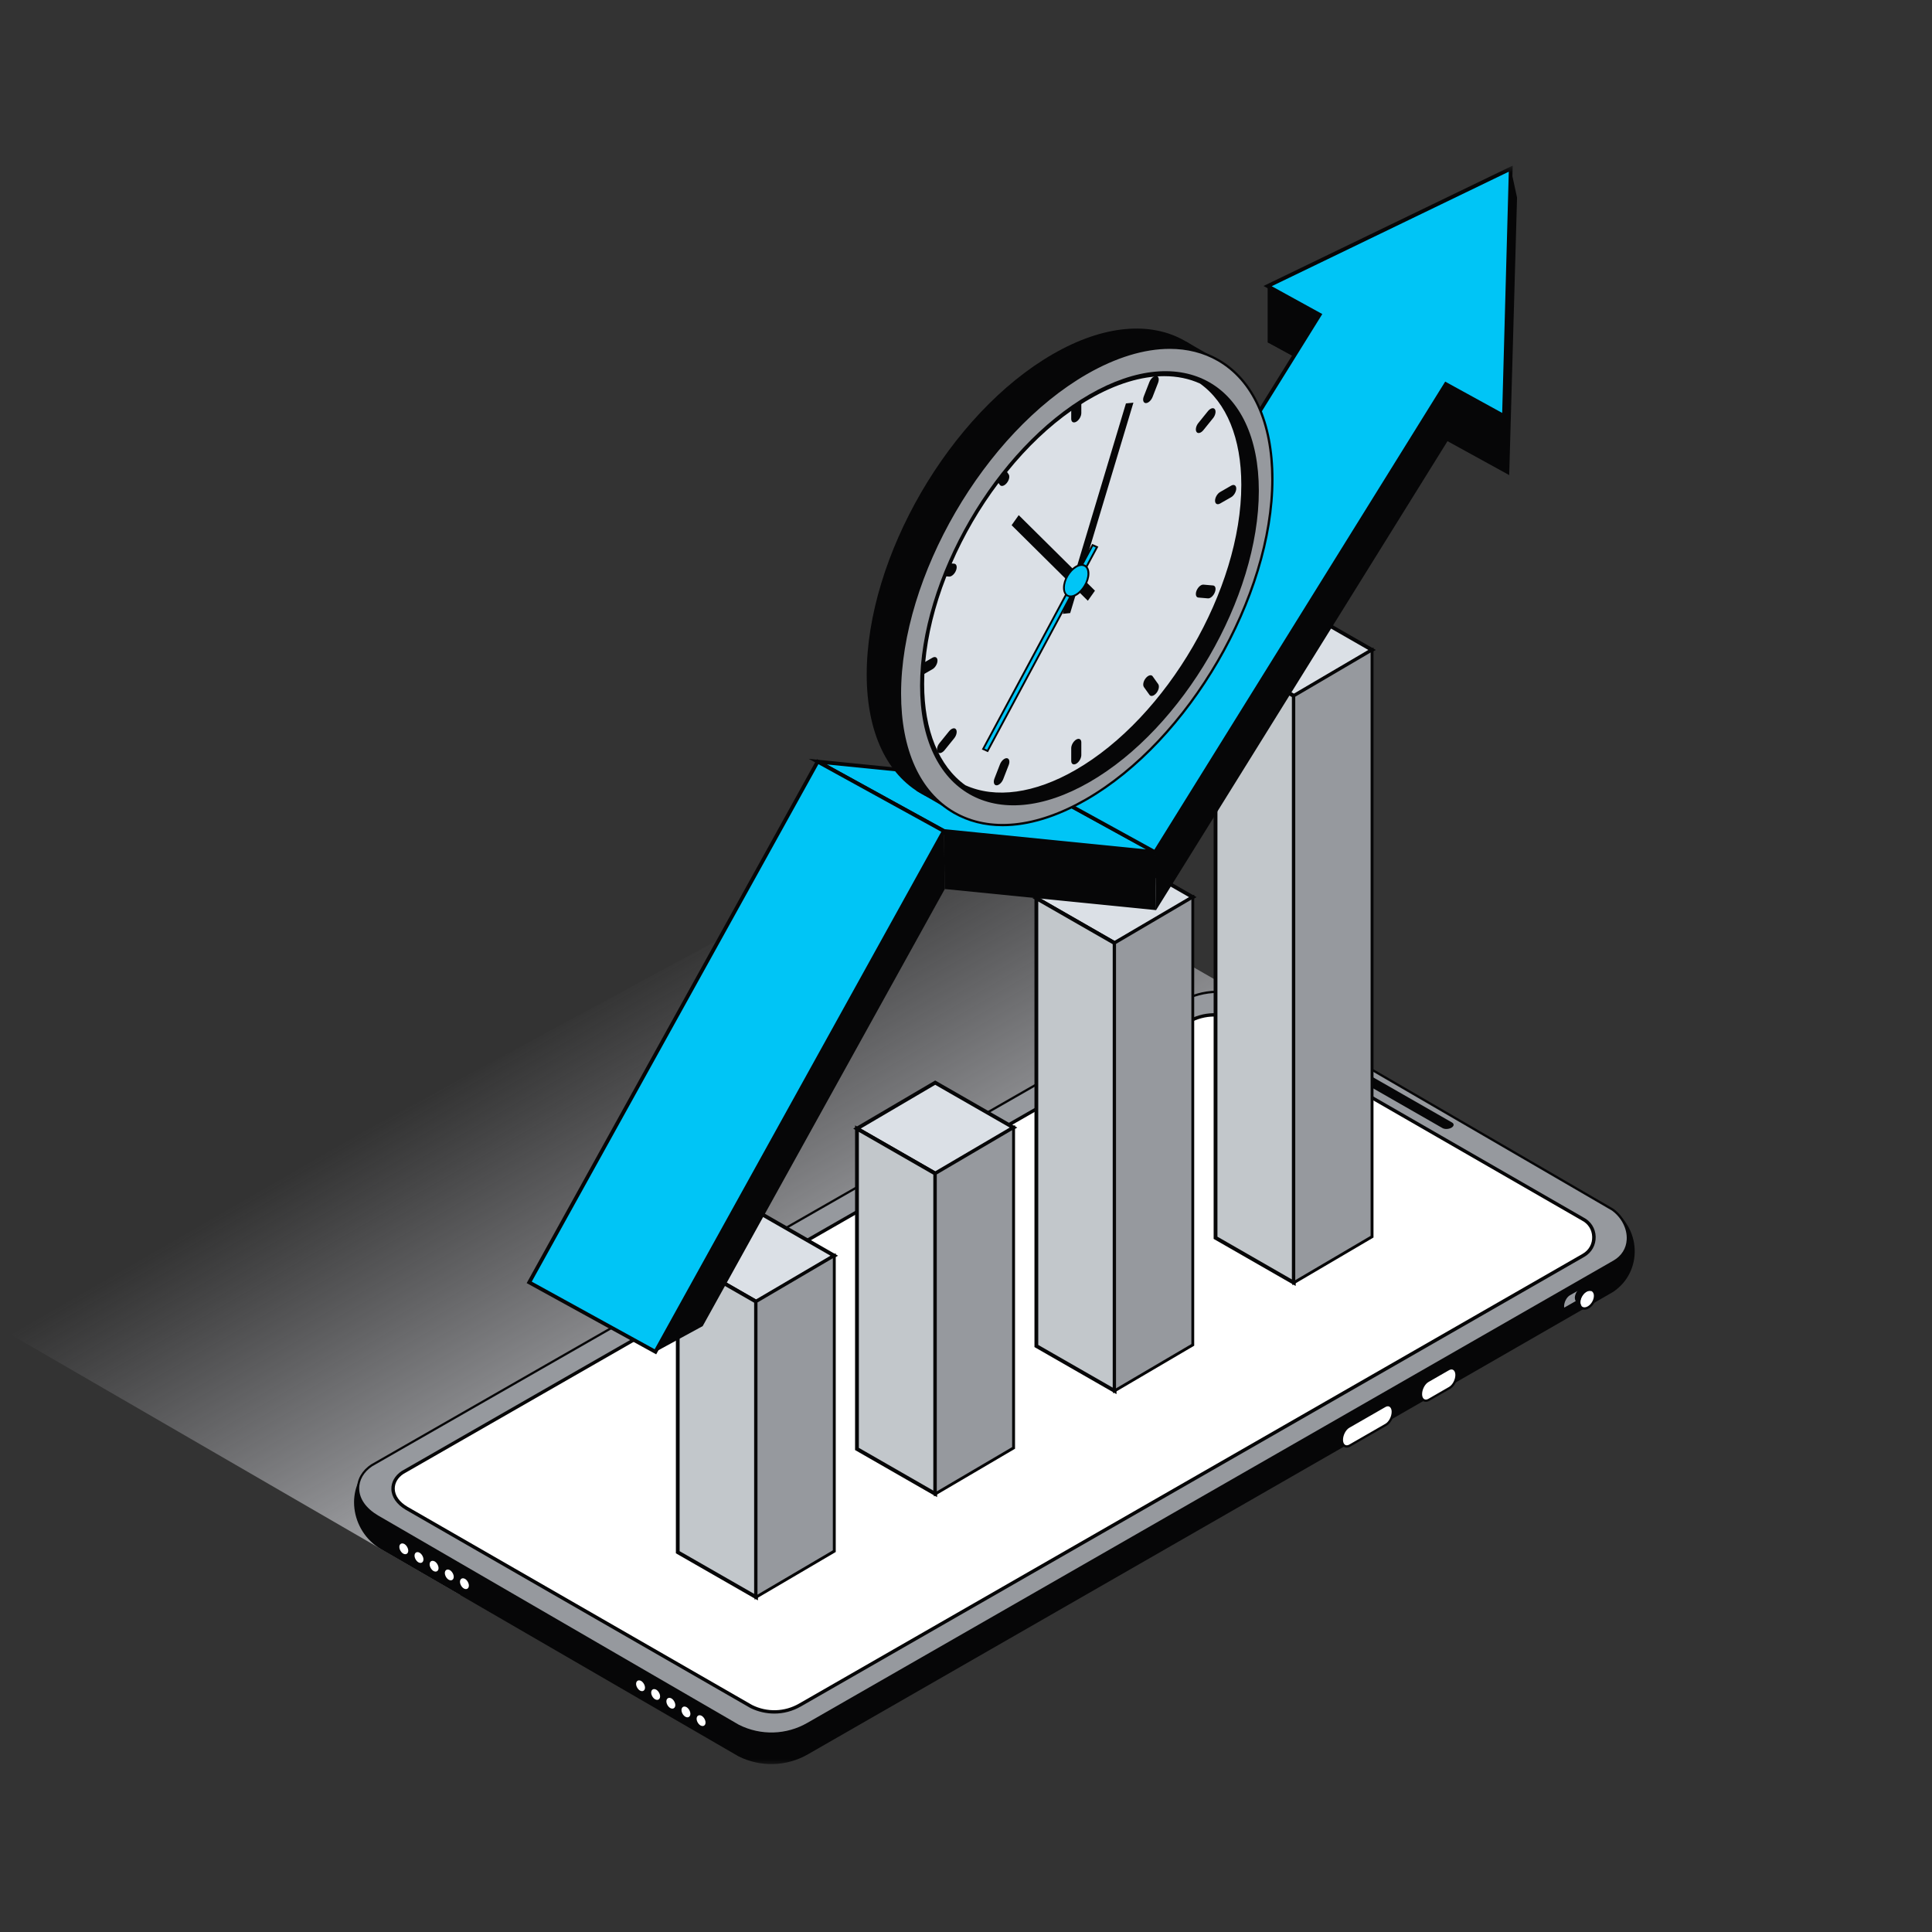 <svg width="140" height="140" viewBox="0 0 140 140" fill="none" xmlns="http://www.w3.org/2000/svg">
<rect x="0" y="0" width="140" height="140" fill="#333333" stroke="none"/>
<g clip-path="url(#clip0_779_6)">
<mask id="mask0_779_6" style="mask-type:luminance" maskUnits="userSpaceOnUse" x="0" y="12" width="140" height="116">
<path d="M140 12H0V128H140V12Z" fill="white"/>
</mask>
<g mask="url(#mask0_779_6)">
<path d="M101.539 78.755L33.35 115.574L0 96.257L68.013 59.455L101.539 78.755Z" fill="url(#paint0_linear_779_6)"/>
<path d="M116.628 87.521L90.725 72.469C89.099 71.654 87.167 71.663 85.597 72.572C85.597 72.572 27.019 106.109 26.933 106.186C24.95 107.718 25.354 110.945 27.613 112.258L53.516 127.271C55.116 128.069 57.009 128.014 58.558 127.117C58.558 127.117 116.796 93.696 116.891 93.618C119.081 92.159 118.96 88.873 116.628 87.521Z" fill="#060607"/>
<path d="M114.587 94.494L113.713 94.992C113.459 95.138 113.258 94.983 113.258 94.648C113.258 94.314 113.464 93.923 113.713 93.782L114.591 93.28C114.845 93.134 115.047 93.288 115.047 93.623C115.042 93.962 114.841 94.348 114.587 94.494Z" fill="#060607"/>
<path d="M113.714 93.786C113.46 93.932 113.258 94.319 113.258 94.653C113.258 94.735 113.279 94.799 113.301 94.859C113.34 94.85 113.37 94.842 113.409 94.816L114.282 94.319C114.536 94.173 114.739 93.786 114.739 93.452C114.739 93.37 114.726 93.302 114.704 93.246C114.665 93.254 114.627 93.267 114.588 93.289L113.714 93.786Z" fill="#96999E"/>
<path d="M113.245 94.958L113.318 94.941C113.365 94.932 113.403 94.915 113.451 94.889L114.324 94.391C114.604 94.233 114.824 93.817 114.824 93.452C114.824 93.366 114.811 93.285 114.785 93.216L114.759 93.147L114.686 93.164C114.634 93.177 114.587 93.195 114.544 93.22L113.67 93.718C113.39 93.877 113.172 94.293 113.172 94.658C113.172 94.752 113.198 94.825 113.219 94.889L113.245 94.958ZM114.643 93.353C114.647 93.383 114.652 93.418 114.652 93.452C114.652 93.757 114.462 94.117 114.238 94.25L113.365 94.748C113.36 94.752 113.356 94.752 113.353 94.756C113.344 94.726 113.34 94.696 113.34 94.662C113.34 94.357 113.528 93.997 113.757 93.864L114.63 93.366C114.634 93.358 114.639 93.358 114.643 93.353Z" fill="#060607"/>
<path d="M114.826 94.821C114.887 94.821 114.956 94.808 115.02 94.783C115.325 94.658 115.575 94.289 115.588 93.942C115.592 93.787 115.549 93.65 115.463 93.56C115.394 93.487 115.299 93.448 115.192 93.448C115.132 93.448 115.063 93.461 114.999 93.487C114.693 93.611 114.443 93.98 114.43 94.328C114.426 94.486 114.469 94.62 114.555 94.71C114.628 94.783 114.723 94.821 114.826 94.821Z" fill="white"/>
<path d="M115.188 93.528C115.136 93.528 115.085 93.541 115.024 93.563C114.754 93.67 114.521 94.018 114.508 94.331C114.5 94.58 114.629 94.734 114.819 94.734C114.87 94.734 114.922 94.721 114.981 94.7C115.253 94.593 115.485 94.245 115.498 93.932C115.511 93.687 115.382 93.528 115.188 93.528ZM115.188 93.361C115.317 93.361 115.433 93.408 115.52 93.498C115.623 93.606 115.675 93.76 115.666 93.94C115.653 94.322 115.377 94.725 115.046 94.859C114.969 94.888 114.896 94.906 114.823 94.906C114.694 94.906 114.577 94.859 114.491 94.768C114.388 94.661 114.336 94.507 114.345 94.326C114.358 93.945 114.633 93.541 114.965 93.408C115.041 93.378 115.115 93.361 115.188 93.361Z" fill="#060607"/>
<path d="M114.525 94.34C114.538 94.027 114.767 93.679 115.042 93.572C115.158 93.525 115.261 93.533 115.343 93.576L114.926 93.263C114.844 93.211 114.758 93.216 114.633 93.263C114.362 93.374 114.13 93.718 114.117 94.031C114.113 94.185 114.215 94.353 114.215 94.353L114.633 94.67C114.564 94.602 114.521 94.486 114.525 94.34Z" fill="#060607"/>
<path d="M97.319 104.328C97.319 103.994 97.526 103.603 97.775 103.462L100.387 101.96C100.507 101.891 100.619 101.891 100.701 101.947L100.271 101.651L100.228 101.621C100.137 101.552 100.021 101.535 99.888 101.612L97.276 103.11C97.023 103.256 96.82 103.646 96.82 103.981C96.82 104.144 96.846 104.243 96.924 104.307L96.949 104.328H96.954C96.958 104.333 96.962 104.333 96.967 104.337L97.457 104.68C97.371 104.616 97.319 104.496 97.319 104.328Z" fill="#060607"/>
<path d="M97.596 104.813C97.669 104.813 97.742 104.792 97.82 104.749L100.431 103.247C100.711 103.084 100.93 102.672 100.93 102.307C100.93 102.14 100.883 102.003 100.797 101.917C100.736 101.857 100.655 101.823 100.569 101.823C100.495 101.823 100.422 101.844 100.345 101.887L97.733 103.389C97.454 103.552 97.234 103.964 97.234 104.328C97.234 104.496 97.282 104.629 97.368 104.719C97.432 104.779 97.51 104.813 97.596 104.813Z" fill="white"/>
<path d="M100.569 101.905C100.513 101.905 100.452 101.922 100.388 101.961L97.776 103.462C97.523 103.608 97.32 103.995 97.32 104.333C97.32 104.582 97.432 104.732 97.596 104.732C97.652 104.732 97.712 104.715 97.776 104.677L100.388 103.175C100.642 103.029 100.844 102.643 100.844 102.308C100.844 102.055 100.728 101.905 100.569 101.905ZM100.569 101.738C100.68 101.738 100.779 101.78 100.857 101.858C100.96 101.961 101.012 102.115 101.012 102.308C101.012 102.703 100.775 103.149 100.47 103.321L97.858 104.823C97.768 104.874 97.682 104.9 97.591 104.9C97.48 104.9 97.381 104.857 97.303 104.78C97.2 104.677 97.148 104.522 97.148 104.333C97.148 103.939 97.385 103.492 97.691 103.321L100.302 101.819C100.392 101.763 100.483 101.738 100.569 101.738Z" fill="#060607"/>
<path d="M103.05 101.021C103.05 100.686 103.257 100.295 103.506 100.15L104.999 99.291C105.12 99.223 105.231 99.223 105.313 99.279L104.883 98.983L104.84 98.953C104.75 98.884 104.633 98.867 104.5 98.944L103.003 99.802C102.749 99.948 102.547 100.338 102.547 100.673C102.547 100.836 102.573 100.935 102.65 100.999L102.672 101.016H102.676C102.68 101.021 102.685 101.021 102.689 101.025L103.179 101.368C103.102 101.308 103.05 101.188 103.05 101.021Z" fill="#060607"/>
<path d="M103.326 101.501C103.399 101.501 103.472 101.48 103.55 101.437L105.047 100.575C105.326 100.416 105.546 99.999 105.546 99.635C105.546 99.467 105.498 99.33 105.412 99.244C105.352 99.184 105.27 99.15 105.184 99.15C105.111 99.15 105.038 99.171 104.961 99.214L103.468 100.073C103.188 100.236 102.969 100.647 102.969 101.016C102.969 101.154 102.999 101.274 103.059 101.36C103.124 101.454 103.218 101.501 103.326 101.501Z" fill="white"/>
<path d="M105.181 99.236C105.125 99.236 105.065 99.252 105 99.291L103.507 100.149C103.254 100.295 103.051 100.686 103.051 101.02C103.051 101.269 103.163 101.419 103.327 101.419C103.383 101.419 103.443 101.402 103.507 101.364L105.005 100.501C105.258 100.355 105.461 99.969 105.461 99.635C105.456 99.386 105.344 99.236 105.181 99.236ZM105.181 99.068C105.293 99.068 105.392 99.107 105.469 99.188C105.572 99.291 105.624 99.446 105.624 99.635C105.624 100.029 105.387 100.475 105.082 100.647L103.585 101.505C103.494 101.557 103.408 101.582 103.318 101.582C103.099 101.582 102.875 101.406 102.875 101.016C102.875 100.621 103.116 100.175 103.417 99.999L104.91 99.141C105.005 99.094 105.095 99.068 105.181 99.068Z" fill="#060607"/>
<path d="M26.935 106.187L85.556 72.594C87.13 71.685 89.058 71.629 90.684 72.444L116.853 87.651C118.188 88.625 118.441 90.56 116.965 91.414L58.56 124.911C57.011 125.808 55.118 125.864 53.518 125.066L27.352 109.885C25.506 108.787 25.614 107.062 26.935 106.187Z" fill="#96999E"/>
<path d="M55.9 125.713C56.834 125.713 57.767 125.469 58.602 124.984L117.008 91.486C117.64 91.122 118.011 90.529 118.049 89.83C118.092 88.989 117.653 88.131 116.905 87.582L90.73 72.371C89.07 71.539 87.121 71.594 85.52 72.521L26.891 106.114C26.228 106.556 25.858 107.203 25.876 107.894C25.897 108.679 26.409 109.413 27.317 109.958L53.483 125.139C54.244 125.525 55.074 125.713 55.9 125.713ZM88.257 71.951C89.074 71.951 89.887 72.139 90.644 72.517L116.81 87.723C117.507 88.234 117.92 89.041 117.877 89.822C117.843 90.465 117.502 91.006 116.922 91.341L58.516 124.838C56.989 125.722 55.135 125.778 53.551 124.988L27.39 109.812C26.53 109.302 26.048 108.619 26.03 107.89C26.013 107.259 26.358 106.663 26.968 106.255L85.598 72.667C86.424 72.191 87.34 71.951 88.257 71.951Z" fill="#060607"/>
<path d="M114.673 88.324L89.695 73.942C88.555 73.371 87.204 73.41 86.102 74.049L29.172 106.702C28.247 107.315 28.17 108.525 29.469 109.293L54.447 123.654C55.566 124.216 56.895 124.173 57.979 123.547L114.755 90.963C115.787 90.363 115.74 88.861 114.673 88.324Z" fill="white"/>
<path d="M56.113 124.173C56.78 124.173 57.442 123.997 58.04 123.654L114.816 91.07C115.34 90.765 115.646 90.22 115.629 89.615C115.611 89.01 115.275 88.487 114.734 88.216L89.756 73.838C88.568 73.242 87.183 73.284 86.038 73.945L29.108 106.598C28.618 106.924 28.347 107.4 28.36 107.907C28.373 108.481 28.743 109.014 29.401 109.404L54.379 123.77C54.93 124.04 55.523 124.173 56.113 124.173ZM87.996 73.662C88.555 73.662 89.119 73.791 89.639 74.052L114.617 88.435C115.078 88.667 115.362 89.109 115.375 89.624C115.392 90.139 115.134 90.598 114.686 90.855L57.911 123.444C56.861 124.053 55.584 124.092 54.495 123.547L29.526 109.185C28.945 108.842 28.618 108.383 28.605 107.894C28.596 107.473 28.824 107.074 29.237 106.804L86.163 74.156C86.731 73.825 87.364 73.662 87.996 73.662Z" fill="#060607"/>
<path d="M97.854 77.924L97.824 77.906C97.656 77.812 97.678 77.645 97.871 77.533C98.061 77.421 98.349 77.409 98.517 77.503L98.547 77.52C98.71 77.615 98.693 77.782 98.499 77.893C98.31 78.005 98.022 78.018 97.854 77.924Z" fill="#060607"/>
<path d="M104.532 81.747L98.793 78.46C98.625 78.366 98.647 78.198 98.84 78.087C99.029 77.975 99.318 77.962 99.485 78.057L105.224 81.343C105.388 81.438 105.371 81.605 105.177 81.717C104.984 81.828 104.695 81.841 104.532 81.747Z" fill="#060607"/>
<path d="M46.528 122.634C46.579 122.634 46.631 122.621 46.674 122.595C46.773 122.539 46.829 122.428 46.829 122.294C46.829 122.084 46.691 121.844 46.506 121.737C46.441 121.703 46.377 121.681 46.317 121.681C46.265 121.681 46.214 121.694 46.171 121.72C46.072 121.776 46.016 121.887 46.016 122.019C46.016 122.23 46.153 122.471 46.338 122.578C46.399 122.617 46.463 122.634 46.528 122.634Z" fill="white"/>
<path d="M46.309 121.766C46.27 121.766 46.236 121.775 46.206 121.792C46.133 121.835 46.094 121.917 46.094 122.02C46.094 122.2 46.219 122.414 46.373 122.504C46.425 122.534 46.477 122.547 46.524 122.547C46.563 122.547 46.597 122.538 46.627 122.521C46.7 122.478 46.739 122.397 46.739 122.294C46.739 122.114 46.614 121.899 46.46 121.809C46.408 121.779 46.361 121.766 46.309 121.766ZM46.309 121.599C46.386 121.599 46.468 121.62 46.541 121.667C46.748 121.788 46.907 122.058 46.907 122.298C46.907 122.461 46.834 122.599 46.709 122.672C46.653 122.706 46.589 122.723 46.52 122.723C46.442 122.723 46.361 122.702 46.288 122.659C46.081 122.538 45.922 122.268 45.922 122.028C45.922 121.865 45.995 121.728 46.12 121.654C46.18 121.616 46.245 121.599 46.309 121.599Z" fill="#060607"/>
<path d="M47.618 123.263C47.669 123.263 47.721 123.25 47.764 123.225C47.863 123.169 47.919 123.057 47.919 122.925C47.919 122.714 47.781 122.474 47.596 122.366C47.532 122.332 47.467 122.311 47.403 122.311C47.351 122.311 47.3 122.323 47.257 122.349C47.158 122.405 47.102 122.517 47.102 122.65C47.102 122.86 47.239 123.1 47.424 123.207C47.489 123.246 47.553 123.263 47.618 123.263Z" fill="white"/>
<path d="M47.403 122.398C47.364 122.398 47.33 122.406 47.3 122.423C47.227 122.466 47.188 122.547 47.188 122.65C47.188 122.83 47.312 123.045 47.467 123.135C47.519 123.166 47.571 123.178 47.618 123.178C47.657 123.178 47.691 123.17 47.721 123.153C47.794 123.11 47.833 123.028 47.833 122.925C47.833 122.744 47.708 122.53 47.553 122.44C47.502 122.415 47.455 122.398 47.403 122.398ZM47.403 122.23C47.48 122.23 47.562 122.251 47.635 122.294C47.842 122.415 48.001 122.684 48.001 122.925C48.001 123.088 47.928 123.226 47.803 123.299C47.747 123.332 47.682 123.349 47.614 123.349C47.536 123.349 47.455 123.328 47.381 123.286C47.175 123.166 47.016 122.895 47.016 122.654C47.016 122.492 47.089 122.355 47.214 122.282C47.274 122.247 47.338 122.23 47.403 122.23Z" fill="#060607"/>
<path d="M48.719 123.899C48.771 123.899 48.818 123.886 48.866 123.861C48.965 123.805 49.02 123.693 49.02 123.56C49.02 123.349 48.883 123.11 48.698 123.002C48.633 122.968 48.569 122.947 48.504 122.947C48.453 122.947 48.401 122.959 48.358 122.985C48.259 123.041 48.203 123.153 48.203 123.285C48.203 123.495 48.341 123.736 48.526 123.843C48.59 123.878 48.659 123.899 48.719 123.899Z" fill="white"/>
<path d="M48.504 123.032C48.466 123.032 48.431 123.041 48.401 123.058C48.328 123.097 48.289 123.182 48.289 123.285C48.289 123.465 48.414 123.68 48.569 123.77C48.62 123.8 48.672 123.813 48.719 123.813C48.758 123.813 48.793 123.805 48.823 123.787C48.896 123.744 48.935 123.663 48.935 123.56C48.935 123.379 48.81 123.165 48.655 123.075C48.603 123.045 48.556 123.032 48.504 123.032ZM48.504 122.865C48.582 122.865 48.663 122.886 48.737 122.929C48.947 123.049 49.102 123.319 49.102 123.56C49.102 123.723 49.029 123.86 48.904 123.933C48.849 123.968 48.784 123.985 48.715 123.985C48.638 123.985 48.556 123.964 48.483 123.921C48.276 123.8 48.117 123.53 48.117 123.289C48.117 123.123 48.19 122.989 48.315 122.916C48.375 122.882 48.44 122.865 48.504 122.865Z" fill="#060607"/>
<path d="M49.817 124.53C49.868 124.53 49.92 124.517 49.963 124.491C50.062 124.435 50.118 124.323 50.118 124.19C50.118 123.98 49.98 123.74 49.795 123.633C49.735 123.598 49.666 123.577 49.606 123.577C49.554 123.577 49.503 123.59 49.459 123.616C49.361 123.671 49.305 123.783 49.305 123.916C49.305 124.126 49.442 124.366 49.627 124.474C49.688 124.508 49.752 124.53 49.817 124.53Z" fill="white"/>
<path d="M49.598 123.663C49.559 123.663 49.525 123.672 49.495 123.689C49.422 123.732 49.383 123.813 49.383 123.916C49.383 124.097 49.508 124.311 49.663 124.401C49.714 124.431 49.766 124.444 49.813 124.444C49.852 124.444 49.886 124.435 49.916 124.418C49.99 124.375 50.028 124.293 50.028 124.191C50.028 124.011 49.904 123.796 49.749 123.706C49.697 123.676 49.65 123.663 49.598 123.663ZM49.598 123.495C49.675 123.495 49.757 123.517 49.83 123.564C50.037 123.684 50.196 123.955 50.196 124.196C50.196 124.358 50.123 124.495 49.998 124.568C49.942 124.603 49.878 124.62 49.809 124.62C49.731 124.62 49.65 124.598 49.577 124.555C49.366 124.435 49.211 124.166 49.211 123.925C49.211 123.762 49.284 123.624 49.404 123.551C49.469 123.513 49.534 123.495 49.598 123.495Z" fill="#060607"/>
<path d="M50.91 125.16C50.962 125.16 51.014 125.147 51.057 125.123C51.156 125.067 51.212 124.955 51.212 124.822C51.212 124.611 51.074 124.371 50.889 124.264C50.829 124.23 50.76 124.208 50.7 124.208C50.648 124.208 50.596 124.221 50.553 124.247C50.454 124.302 50.398 124.414 50.398 124.547C50.398 124.757 50.536 124.998 50.721 125.105C50.781 125.139 50.846 125.16 50.91 125.16Z" fill="white"/>
<path d="M50.695 124.293C50.657 124.293 50.622 124.302 50.592 124.319C50.519 124.362 50.48 124.444 50.48 124.547C50.48 124.727 50.605 124.942 50.76 125.031C50.812 125.061 50.863 125.074 50.91 125.074C50.949 125.074 50.983 125.066 51.014 125.049C51.087 125.006 51.126 124.925 51.126 124.822C51.126 124.641 51.001 124.427 50.846 124.336C50.794 124.306 50.747 124.293 50.695 124.293ZM50.695 124.127C50.773 124.127 50.855 124.148 50.928 124.19C51.134 124.311 51.293 124.581 51.293 124.822C51.293 124.985 51.22 125.122 51.1 125.195C51.039 125.229 50.979 125.246 50.91 125.246C50.833 125.246 50.751 125.225 50.678 125.182C50.472 125.061 50.312 124.792 50.312 124.551C50.312 124.388 50.386 124.25 50.51 124.177C50.566 124.144 50.631 124.127 50.695 124.127Z" fill="#060607"/>
<path d="M29.363 112.708C29.415 112.708 29.467 112.695 29.51 112.67C29.609 112.614 29.665 112.502 29.665 112.369C29.665 112.159 29.527 111.919 29.342 111.811C29.282 111.777 29.213 111.756 29.153 111.756C29.101 111.756 29.049 111.769 29.006 111.794C28.907 111.85 28.852 111.962 28.852 112.095C28.852 112.305 28.989 112.545 29.174 112.652C29.235 112.687 29.303 112.708 29.363 112.708Z" fill="white"/>
<path d="M29.153 111.842C29.114 111.842 29.08 111.851 29.05 111.868C28.977 111.911 28.938 111.992 28.938 112.095C28.938 112.276 29.062 112.49 29.217 112.58C29.269 112.61 29.321 112.623 29.368 112.623C29.407 112.623 29.441 112.615 29.471 112.597C29.544 112.554 29.583 112.473 29.583 112.37C29.583 112.19 29.458 111.975 29.303 111.885C29.252 111.855 29.2 111.842 29.153 111.842ZM29.153 111.675C29.23 111.675 29.312 111.696 29.385 111.743C29.592 111.864 29.751 112.134 29.751 112.374C29.751 112.537 29.678 112.675 29.553 112.747C29.497 112.782 29.433 112.799 29.364 112.799C29.286 112.799 29.204 112.778 29.131 112.73C28.925 112.61 28.766 112.34 28.766 112.1C28.766 111.937 28.839 111.799 28.964 111.726C29.02 111.692 29.084 111.675 29.153 111.675Z" fill="#060607"/>
<path d="M30.462 113.34C30.513 113.34 30.565 113.327 30.608 113.301C30.707 113.245 30.763 113.134 30.763 113.001C30.763 112.791 30.625 112.55 30.44 112.443C30.375 112.409 30.311 112.387 30.246 112.387C30.195 112.387 30.143 112.4 30.1 112.426C30.001 112.482 29.945 112.593 29.945 112.726C29.945 112.936 30.083 113.177 30.268 113.284C30.337 113.318 30.401 113.34 30.462 113.34Z" fill="white"/>
<path d="M30.254 112.473C30.216 112.473 30.181 112.481 30.151 112.498C30.078 112.541 30.039 112.623 30.039 112.726C30.039 112.906 30.164 113.121 30.319 113.211C30.37 113.241 30.422 113.254 30.47 113.254C30.508 113.254 30.543 113.245 30.573 113.228C30.646 113.185 30.685 113.103 30.685 113C30.685 112.82 30.56 112.606 30.405 112.516C30.353 112.486 30.302 112.473 30.254 112.473ZM30.254 112.305C30.332 112.305 30.413 112.327 30.487 112.37C30.693 112.49 30.852 112.76 30.852 113C30.852 113.163 30.779 113.301 30.654 113.374C30.599 113.408 30.534 113.425 30.465 113.425C30.388 113.425 30.306 113.404 30.233 113.361C30.026 113.241 29.867 112.97 29.867 112.73C29.867 112.567 29.94 112.43 30.061 112.357C30.121 112.322 30.186 112.305 30.254 112.305Z" fill="#060607"/>
<path d="M31.563 113.97C31.615 113.97 31.666 113.957 31.709 113.932C31.808 113.876 31.864 113.764 31.864 113.631C31.864 113.421 31.727 113.181 31.542 113.073C31.477 113.039 31.413 113.018 31.348 113.018C31.296 113.018 31.245 113.03 31.202 113.056C31.103 113.112 31.047 113.223 31.047 113.357C31.047 113.567 31.184 113.807 31.369 113.914C31.434 113.953 31.503 113.97 31.563 113.97Z" fill="white"/>
<path d="M31.348 113.103C31.309 113.103 31.275 113.112 31.245 113.129C31.172 113.168 31.133 113.253 31.133 113.356C31.133 113.537 31.258 113.751 31.413 113.841C31.464 113.871 31.516 113.884 31.563 113.884C31.602 113.884 31.636 113.876 31.666 113.858C31.74 113.815 31.778 113.734 31.778 113.631C31.778 113.451 31.654 113.236 31.499 113.146C31.447 113.12 31.395 113.103 31.348 113.103ZM31.348 112.936C31.425 112.936 31.507 112.957 31.58 113C31.791 113.12 31.946 113.391 31.946 113.631C31.946 113.794 31.873 113.931 31.748 114.004C31.692 114.039 31.628 114.056 31.559 114.056C31.481 114.056 31.4 114.034 31.327 113.991C31.12 113.871 30.961 113.601 30.961 113.361C30.961 113.193 31.034 113.06 31.159 112.987C31.215 112.953 31.279 112.936 31.348 112.936Z" fill="#060607"/>
<path d="M32.66 114.601C32.712 114.601 32.764 114.588 32.807 114.562C32.906 114.506 32.962 114.395 32.962 114.262C32.962 114.051 32.824 113.811 32.639 113.704C32.579 113.669 32.51 113.648 32.45 113.648C32.398 113.648 32.346 113.661 32.303 113.687C32.204 113.742 32.148 113.854 32.148 113.987C32.148 114.197 32.286 114.438 32.471 114.545C32.531 114.583 32.6 114.601 32.66 114.601Z" fill="white"/>
<path d="M32.45 113.734C32.411 113.734 32.377 113.743 32.346 113.76C32.273 113.803 32.235 113.885 32.235 113.988C32.235 114.168 32.359 114.382 32.514 114.472C32.566 114.503 32.617 114.515 32.665 114.515C32.703 114.515 32.738 114.507 32.768 114.49C32.841 114.447 32.88 114.365 32.88 114.262C32.88 114.082 32.755 113.868 32.6 113.777C32.549 113.752 32.497 113.734 32.45 113.734ZM32.45 113.567C32.527 113.567 32.609 113.589 32.682 113.636C32.889 113.756 33.048 114.026 33.048 114.267C33.048 114.43 32.974 114.567 32.85 114.64C32.794 114.674 32.729 114.691 32.66 114.691C32.583 114.691 32.501 114.67 32.428 114.627C32.217 114.507 32.062 114.236 32.062 113.996C32.062 113.833 32.136 113.696 32.26 113.623C32.316 113.584 32.381 113.567 32.45 113.567Z" fill="#060607"/>
<path d="M33.758 115.236C33.81 115.236 33.862 115.223 33.905 115.197C34.004 115.137 34.06 115.03 34.06 114.897C34.06 114.687 33.922 114.446 33.737 114.339C33.677 114.305 33.608 114.283 33.543 114.283C33.492 114.283 33.44 114.296 33.397 114.322C33.298 114.378 33.242 114.489 33.242 114.622C33.242 114.833 33.38 115.073 33.565 115.18C33.629 115.215 33.698 115.236 33.758 115.236Z" fill="white"/>
<path d="M33.547 114.369C33.508 114.369 33.474 114.378 33.444 114.395C33.371 114.438 33.332 114.519 33.332 114.622C33.332 114.802 33.457 115.017 33.611 115.107C33.663 115.137 33.715 115.15 33.762 115.15C33.801 115.15 33.835 115.141 33.865 115.124C33.938 115.081 33.977 115 33.977 114.897C33.977 114.717 33.852 114.502 33.698 114.412C33.646 114.382 33.594 114.369 33.547 114.369ZM33.547 114.198C33.624 114.198 33.706 114.219 33.779 114.262C33.986 114.382 34.145 114.652 34.145 114.893C34.145 115.056 34.072 115.193 33.951 115.266C33.895 115.3 33.831 115.317 33.762 115.317C33.685 115.317 33.603 115.296 33.53 115.253C33.323 115.133 33.164 114.863 33.164 114.622C33.164 114.459 33.237 114.322 33.362 114.249C33.414 114.215 33.478 114.198 33.547 114.198Z" fill="#060607"/>
<path d="M86.431 65.008L80.76 68.338L75.086 65.085L80.76 61.756L86.431 65.008Z" fill="#DBE0E6"/>
<path d="M80.762 68.497L80.83 68.458L86.707 65.009L80.762 61.597L80.693 61.636L74.82 65.086L80.762 68.497ZM86.161 65.009L80.762 68.179L75.362 65.082L80.762 61.911L86.161 65.009Z" fill="#060607"/>
<path d="M80.768 100.784L75.094 97.531V65.085L80.768 68.337V100.784Z" fill="#C2C7CB"/>
<path d="M80.906 101.025V68.261L74.961 64.85V97.614L80.906 101.025ZM80.631 68.42V100.553L75.236 97.46V65.326L80.631 68.42Z" fill="#060607"/>
<path d="M86.436 97.455L80.766 100.785V68.338L86.436 65.008V97.455Z" fill="#96999E"/>
<path d="M80.656 100.969L86.537 97.515V64.824L80.656 68.278V100.969ZM86.331 97.395L80.871 100.604V68.398L86.331 65.189V97.395Z" fill="#060607"/>
<path d="M99.426 47.098L93.756 50.428L88.086 47.175L93.756 43.846L99.426 47.098Z" fill="#DBE0E6"/>
<path d="M93.754 50.587L93.823 50.548L99.699 47.098L93.754 43.687L93.685 43.726L87.812 47.176L93.754 50.587ZM99.153 47.098L93.754 50.269L88.355 47.171L93.754 44.001L99.153 47.098Z" fill="#060607"/>
<path d="M93.756 92.95L88.086 89.693V47.176L93.756 50.428V92.95Z" fill="#C2C7CB"/>
<path d="M93.891 93.186V50.351L87.945 46.94V89.775L93.891 93.186ZM93.615 50.51V92.714L88.221 89.616V47.412L93.615 50.51Z" fill="#060607"/>
<path d="M99.42 89.615L93.75 92.949V50.428L99.42 47.098V89.615Z" fill="#96999E"/>
<path d="M93.648 93.13L99.529 89.675V46.914L93.648 50.368V93.13ZM99.319 89.555L93.859 92.765V50.488L99.319 47.283V89.555Z" fill="#060607"/>
<path d="M60.454 90.988L54.784 94.322L49.109 91.07L54.784 87.736L60.454 90.988Z" fill="#DBE0E6"/>
<path d="M54.786 94.481L54.855 94.442L60.727 90.993L54.781 87.582L54.713 87.62L48.836 91.07L54.786 94.481ZM60.181 90.993L54.781 94.164L49.382 91.066L54.781 87.895L60.181 90.993Z" fill="#060607"/>
<path d="M54.784 94.323V115.734L49.109 112.481V91.07L54.784 94.323Z" fill="#C2C7CB"/>
<path d="M54.922 115.969V94.24L48.977 90.829V112.558L54.922 115.969ZM54.647 94.399V115.497L49.248 112.403V91.305L54.647 94.399Z" fill="#060607"/>
<path d="M60.452 90.987V112.403L54.781 115.732V94.321L60.452 90.987Z" fill="#96999E"/>
<path d="M54.68 115.918L60.561 112.464V90.808L54.68 94.262V115.918ZM60.35 112.343L54.89 115.553V94.382L60.35 91.177V112.343Z" fill="#060607"/>
<path d="M73.442 81.708L67.772 85.037L62.102 81.785L67.772 78.455L73.442 81.708Z" fill="#DBE0E6"/>
<path d="M67.769 85.195L67.838 85.157L73.715 81.707L67.769 78.296L67.701 78.334L61.828 81.784L67.769 85.195ZM73.169 81.707L67.769 84.878L62.37 81.78L67.769 78.609L73.169 81.707Z" fill="#060607"/>
<path d="M67.772 108.25L62.102 104.997V81.784L67.772 85.037V108.25Z" fill="#C2C7CB"/>
<path d="M67.906 108.487V84.96L61.961 81.549V105.076L67.906 108.487ZM67.631 85.119V108.015L62.236 104.917V82.021L67.631 85.119Z" fill="#060607"/>
<path d="M73.444 104.921L67.773 108.25V85.037L73.444 81.708V104.921Z" fill="#96999E"/>
<path d="M67.672 108.435L73.553 104.981V81.527L67.672 84.981V108.435ZM73.342 104.861L67.883 108.07V85.102L73.342 81.896V104.861Z" fill="#060607"/>
<path d="M68.404 60.219L59.258 55.191L74.573 56.722L83.72 61.755L68.404 60.219Z" fill="#00C5F6"/>
<path d="M84.367 61.957L74.584 56.59L58.602 54.989L68.385 60.357L84.367 61.957ZM74.528 56.856L83.064 61.55L68.445 60.087L59.909 55.393L74.528 56.856Z" fill="#060607"/>
<path d="M68.398 60.22L68.459 64.421L83.774 65.952L83.714 61.756L68.398 60.22Z" fill="#060607"/>
<path d="M109.364 34.427L91.859 24.803L109.364 16.29V34.427Z" fill="#060607"/>
<path d="M59.232 55.181L68.379 60.212L47.507 97.963L38.359 92.932L59.232 55.181Z" fill="#00C5F6"/>
<path d="M47.551 98.141L47.616 98.021L68.584 60.168L59.197 55.006L59.133 55.126L38.164 92.979L47.551 98.141ZM68.21 60.275L47.44 97.772L38.534 92.872L59.305 55.375L68.21 60.275Z" fill="#060607"/>
<path d="M91.859 20.732V24.804L95.293 26.628L96.088 23.023L91.859 20.732Z" fill="#060607"/>
<path d="M47.5 97.957L50.92 96.095L68.464 64.421L68.404 60.22L47.5 97.957Z" fill="#060607"/>
<path d="M83.695 61.756L83.773 65.952L105 31.794L104.922 27.593L83.695 61.756Z" fill="#060607"/>
<path d="M109.475 12.223L91.858 20.732L95.631 22.804L74.555 56.723L83.701 61.756L104.773 27.837L108.984 30.15L109.475 12.223Z" fill="#00C5F6"/>
<path d="M83.747 61.936L104.823 28.017L109.116 30.377L109.615 12L91.559 20.723L95.436 22.856L74.359 56.774L83.747 61.936ZM104.724 27.653L83.648 61.571L74.742 56.671L95.819 22.757L92.153 20.74L109.332 12.442L108.854 29.922L104.724 27.653Z" fill="#060607"/>
<path d="M109.363 34.428L109.931 14.313L109.475 12.223L108.984 30.15L109.363 34.428Z" fill="#060607"/>
<path d="M89.788 33.33C89.788 41.86 83.748 52.252 76.296 56.543C68.845 60.834 62.805 57.397 62.805 48.871C62.805 40.341 68.845 29.949 76.296 25.658C83.748 21.367 89.788 24.8 89.788 33.33Z" fill="#060607"/>
<path d="M88.382 26.155L85.96 24.761L66.406 57.302L69.138 58.89L88.382 26.155Z" fill="#060607"/>
<path d="M92.202 34.724C92.202 43.254 86.162 53.646 78.71 57.937C71.259 62.227 65.219 58.791 65.219 50.265C65.219 41.735 71.259 31.343 78.71 27.052C86.162 22.757 92.202 26.194 92.202 34.724Z" fill="#96999E"/>
<path d="M72.653 59.872C74.524 59.872 76.598 59.245 78.749 58.005C86.213 53.71 92.284 43.262 92.284 34.724C92.284 30.587 90.877 27.498 88.321 26.026C85.744 24.542 82.316 24.881 78.667 26.979C71.203 31.278 65.133 41.722 65.133 50.265C65.133 54.401 66.54 57.49 69.095 58.962C70.153 59.567 71.354 59.872 72.653 59.872ZM84.763 25.28C86.033 25.28 87.207 25.576 88.235 26.168C90.739 27.61 92.116 30.648 92.116 34.724C92.116 43.211 86.08 53.594 78.663 57.864C75.071 59.932 71.702 60.271 69.177 58.816C66.673 57.375 65.296 54.337 65.296 50.261C65.296 41.773 71.332 31.394 78.749 27.12C80.874 25.898 82.922 25.28 84.763 25.28Z" fill="#060607"/>
<path d="M91.22 35.561C91.22 43.318 85.726 52.775 78.946 56.675C72.166 60.58 66.672 57.456 66.672 49.694C66.672 41.932 72.166 32.48 78.946 28.58C85.722 24.675 91.22 27.799 91.22 35.561Z" fill="#060607"/>
<path d="M91.001 35.685C91.001 43.305 85.601 52.595 78.942 56.43C75.349 58.503 72.123 58.559 69.911 56.975C68.027 55.624 66.883 53.079 66.883 49.574C66.883 49.342 66.887 49.11 66.9 48.879C66.913 48.591 66.93 48.304 66.96 48.012C67.145 45.965 67.679 43.841 68.492 41.76C68.617 41.451 68.741 41.138 68.879 40.829C69.778 38.753 70.948 36.745 72.308 34.934C72.51 34.663 72.716 34.397 72.927 34.136C74.334 32.394 75.926 30.862 77.621 29.678C77.862 29.506 78.107 29.343 78.348 29.193C78.542 29.068 78.74 28.948 78.937 28.837C82.031 27.056 84.857 26.764 86.991 27.73C89.452 28.828 91.001 31.604 91.001 35.685Z" fill="#060607"/>
<path d="M90.033 35.127C90.033 42.747 84.633 52.032 77.974 55.868C74.872 57.653 72.05 57.941 69.911 56.975C68.027 55.624 66.883 53.079 66.883 49.574C66.883 49.342 66.887 49.11 66.9 48.879C66.913 48.591 66.93 48.304 66.96 48.012C67.145 45.965 67.679 43.841 68.492 41.76C68.617 41.451 68.741 41.138 68.879 40.829C69.778 38.753 70.948 36.745 72.308 34.934C72.51 34.663 72.716 34.397 72.927 34.136C74.334 32.394 75.926 30.862 77.621 29.678C77.862 29.506 78.107 29.343 78.348 29.193C78.542 29.068 78.739 28.948 78.937 28.837C82.031 27.056 84.857 26.764 86.991 27.73C88.884 29.064 90.033 31.608 90.033 35.127Z" fill="#DBE0E6"/>
<path d="M72.565 57.603C74.247 57.603 76.11 57.041 78.02 55.942C84.693 52.098 90.118 42.761 90.118 35.128C90.118 31.717 89.025 29.065 87.046 27.653C84.792 26.632 81.905 27.027 78.902 28.756C78.67 28.889 78.481 29.005 78.309 29.116C78.059 29.271 77.814 29.438 77.577 29.605C75.904 30.777 74.316 32.283 72.866 34.081C72.664 34.33 72.462 34.587 72.243 34.879C70.866 36.711 69.709 38.702 68.805 40.791C68.667 41.105 68.538 41.426 68.418 41.727C67.579 43.881 67.063 45.992 66.882 48.004C66.856 48.266 66.835 48.553 66.822 48.875C66.813 49.107 66.805 49.339 66.805 49.575C66.805 52.973 67.893 55.625 69.868 57.045C70.689 57.414 71.597 57.603 72.565 57.603ZM84.362 27.258C85.295 27.258 86.168 27.434 86.96 27.795C88.883 29.168 89.95 31.772 89.95 35.128C89.95 42.709 84.56 51.982 77.934 55.796C74.974 57.5 72.139 57.89 69.95 56.899C68.035 55.522 66.968 52.917 66.968 49.57C66.968 49.339 66.972 49.111 66.981 48.88C66.994 48.558 67.015 48.279 67.041 48.017C67.222 46.022 67.734 43.924 68.569 41.787C68.689 41.491 68.818 41.173 68.951 40.86C69.85 38.783 70.999 36.805 72.372 34.982C72.587 34.694 72.789 34.433 72.991 34.188C74.432 32.403 76.007 30.905 77.668 29.743C77.904 29.575 78.145 29.412 78.395 29.258C78.567 29.146 78.756 29.03 78.984 28.902C80.873 27.812 82.714 27.258 84.362 27.258Z" fill="#060607"/>
<path d="M77.55 44.425L77.008 44.481L81.59 29.232L82.132 29.176L77.55 44.425Z" fill="#060607"/>
<path d="M79.175 39.503L79.494 39.645L71.561 54.418L71.242 54.276L79.175 39.503Z" fill="#00C5F6"/>
<path d="M71.592 54.505L71.622 54.449L79.589 39.611L79.146 39.414L79.116 39.47L71.148 54.307L71.592 54.505ZM79.4 39.676L71.531 54.329L71.338 54.243L79.206 39.59L79.4 39.676Z" fill="#060607"/>
<path d="M79.345 42.804L78.829 43.533L73.305 38.058L73.821 37.329L79.345 42.804Z" fill="#060607"/>
<path d="M78.356 29.184V29.935C78.356 30.162 78.193 30.446 77.991 30.561C77.788 30.677 77.625 30.583 77.625 30.351V29.669C77.866 29.502 78.111 29.338 78.356 29.184Z" fill="#060607"/>
<path d="M67.934 47.867C67.934 48.099 67.771 48.382 67.569 48.493L66.906 48.875C66.919 48.588 66.936 48.3 66.966 48.008L67.569 47.661C67.767 47.545 67.934 47.639 67.934 47.867Z" fill="#060607"/>
<path d="M77.991 53.59C77.788 53.706 77.625 53.989 77.625 54.216V55.135C77.625 55.366 77.788 55.456 77.991 55.341C78.193 55.225 78.356 54.942 78.356 54.714V53.796C78.356 53.564 78.193 53.474 77.991 53.59Z" fill="#060607"/>
<path d="M89.217 35.191L88.413 35.655C88.21 35.771 88.047 36.054 88.047 36.281C88.047 36.513 88.21 36.603 88.413 36.487L89.217 36.028C89.419 35.912 89.583 35.629 89.583 35.402C89.583 35.17 89.419 35.075 89.217 35.191Z" fill="#060607"/>
<path d="M87.204 31.167L87.901 30.304C88.077 30.09 88.133 29.798 88.034 29.656C87.935 29.515 87.712 29.575 87.535 29.789L86.838 30.652C86.662 30.866 86.606 31.158 86.705 31.3C86.804 31.445 87.028 31.386 87.204 31.167Z" fill="#060607"/>
<path d="M83.02 29.21C83.196 29.223 83.416 29.026 83.519 28.768L83.919 27.739C84.018 27.481 83.962 27.258 83.786 27.245C83.609 27.232 83.39 27.425 83.287 27.687L82.886 28.717C82.783 28.974 82.843 29.193 83.02 29.21Z" fill="#060607"/>
<path d="M72.954 35.003C72.778 35.217 72.558 35.278 72.455 35.14L72.305 34.93C72.507 34.66 72.713 34.394 72.924 34.132L73.083 34.359C73.191 34.501 73.131 34.788 72.954 35.003Z" fill="#060607"/>
<path d="M69.275 41.34C69.176 41.597 68.953 41.794 68.776 41.782L68.492 41.756C68.617 41.447 68.742 41.134 68.879 40.825L69.142 40.846C69.318 40.859 69.379 41.082 69.275 41.34Z" fill="#060607"/>
<path d="M68.777 52.985L68.08 53.847C67.904 54.062 67.848 54.353 67.947 54.495C68.046 54.637 68.27 54.577 68.446 54.362L69.143 53.5C69.319 53.285 69.375 52.993 69.276 52.852C69.177 52.71 68.954 52.77 68.777 52.985Z" fill="#060607"/>
<path d="M72.962 54.941C72.786 54.929 72.567 55.122 72.463 55.383L72.063 56.413C71.964 56.671 72.025 56.894 72.197 56.907C72.373 56.919 72.593 56.722 72.696 56.465L73.096 55.435C73.195 55.178 73.135 54.959 72.962 54.941Z" fill="#060607"/>
<path d="M83.525 49.007C83.426 48.866 83.202 48.926 83.026 49.141C82.849 49.355 82.793 49.647 82.892 49.788L83.297 50.355C83.396 50.496 83.619 50.436 83.796 50.222C83.972 50.007 84.028 49.715 83.929 49.574L83.525 49.007Z" fill="#060607"/>
<path d="M87.9 42.425L87.203 42.365C87.027 42.352 86.807 42.55 86.704 42.807C86.605 43.065 86.665 43.288 86.837 43.301L87.534 43.361C87.71 43.374 87.93 43.181 88.033 42.919C88.136 42.661 88.076 42.438 87.9 42.425Z" fill="#060607"/>
<path d="M78.875 41.563C78.875 42.125 78.479 42.808 77.984 43.091C77.494 43.374 77.094 43.147 77.094 42.584C77.094 42.022 77.494 41.34 77.984 41.057C78.479 40.778 78.875 41.001 78.875 41.563Z" fill="#00C5F6"/>
<path d="M77.586 43.284C77.719 43.284 77.866 43.241 78.021 43.151C78.528 42.859 78.941 42.147 78.941 41.563C78.941 41.267 78.838 41.044 78.649 40.937C78.46 40.83 78.21 40.851 77.952 41.001C77.444 41.293 77.031 42.005 77.031 42.589C77.031 42.885 77.135 43.108 77.324 43.215C77.401 43.258 77.492 43.284 77.586 43.284ZM78.382 41.005C78.455 41.005 78.52 41.023 78.58 41.057C78.726 41.139 78.804 41.323 78.804 41.568C78.804 42.108 78.421 42.765 77.948 43.039C77.732 43.164 77.53 43.185 77.384 43.104C77.238 43.022 77.16 42.838 77.16 42.593C77.16 42.053 77.543 41.396 78.016 41.121C78.15 41.044 78.275 41.005 78.382 41.005Z" fill="#060607"/>
</g>
</g>
<defs>
<linearGradient id="paint0_linear_779_6" x1="60.049" y1="103.54" x2="42.293" y2="72.705" gradientUnits="userSpaceOnUse">
<stop stop-color="#CBCDD1"/>
<stop offset="1" stop-color="#AFAFB5" stop-opacity="0"/>
</linearGradient>
<clipPath id="clip0_779_6">
<rect width="140" height="116" fill="white" transform="translate(0 12)"/>
</clipPath>
</defs>
</svg>
